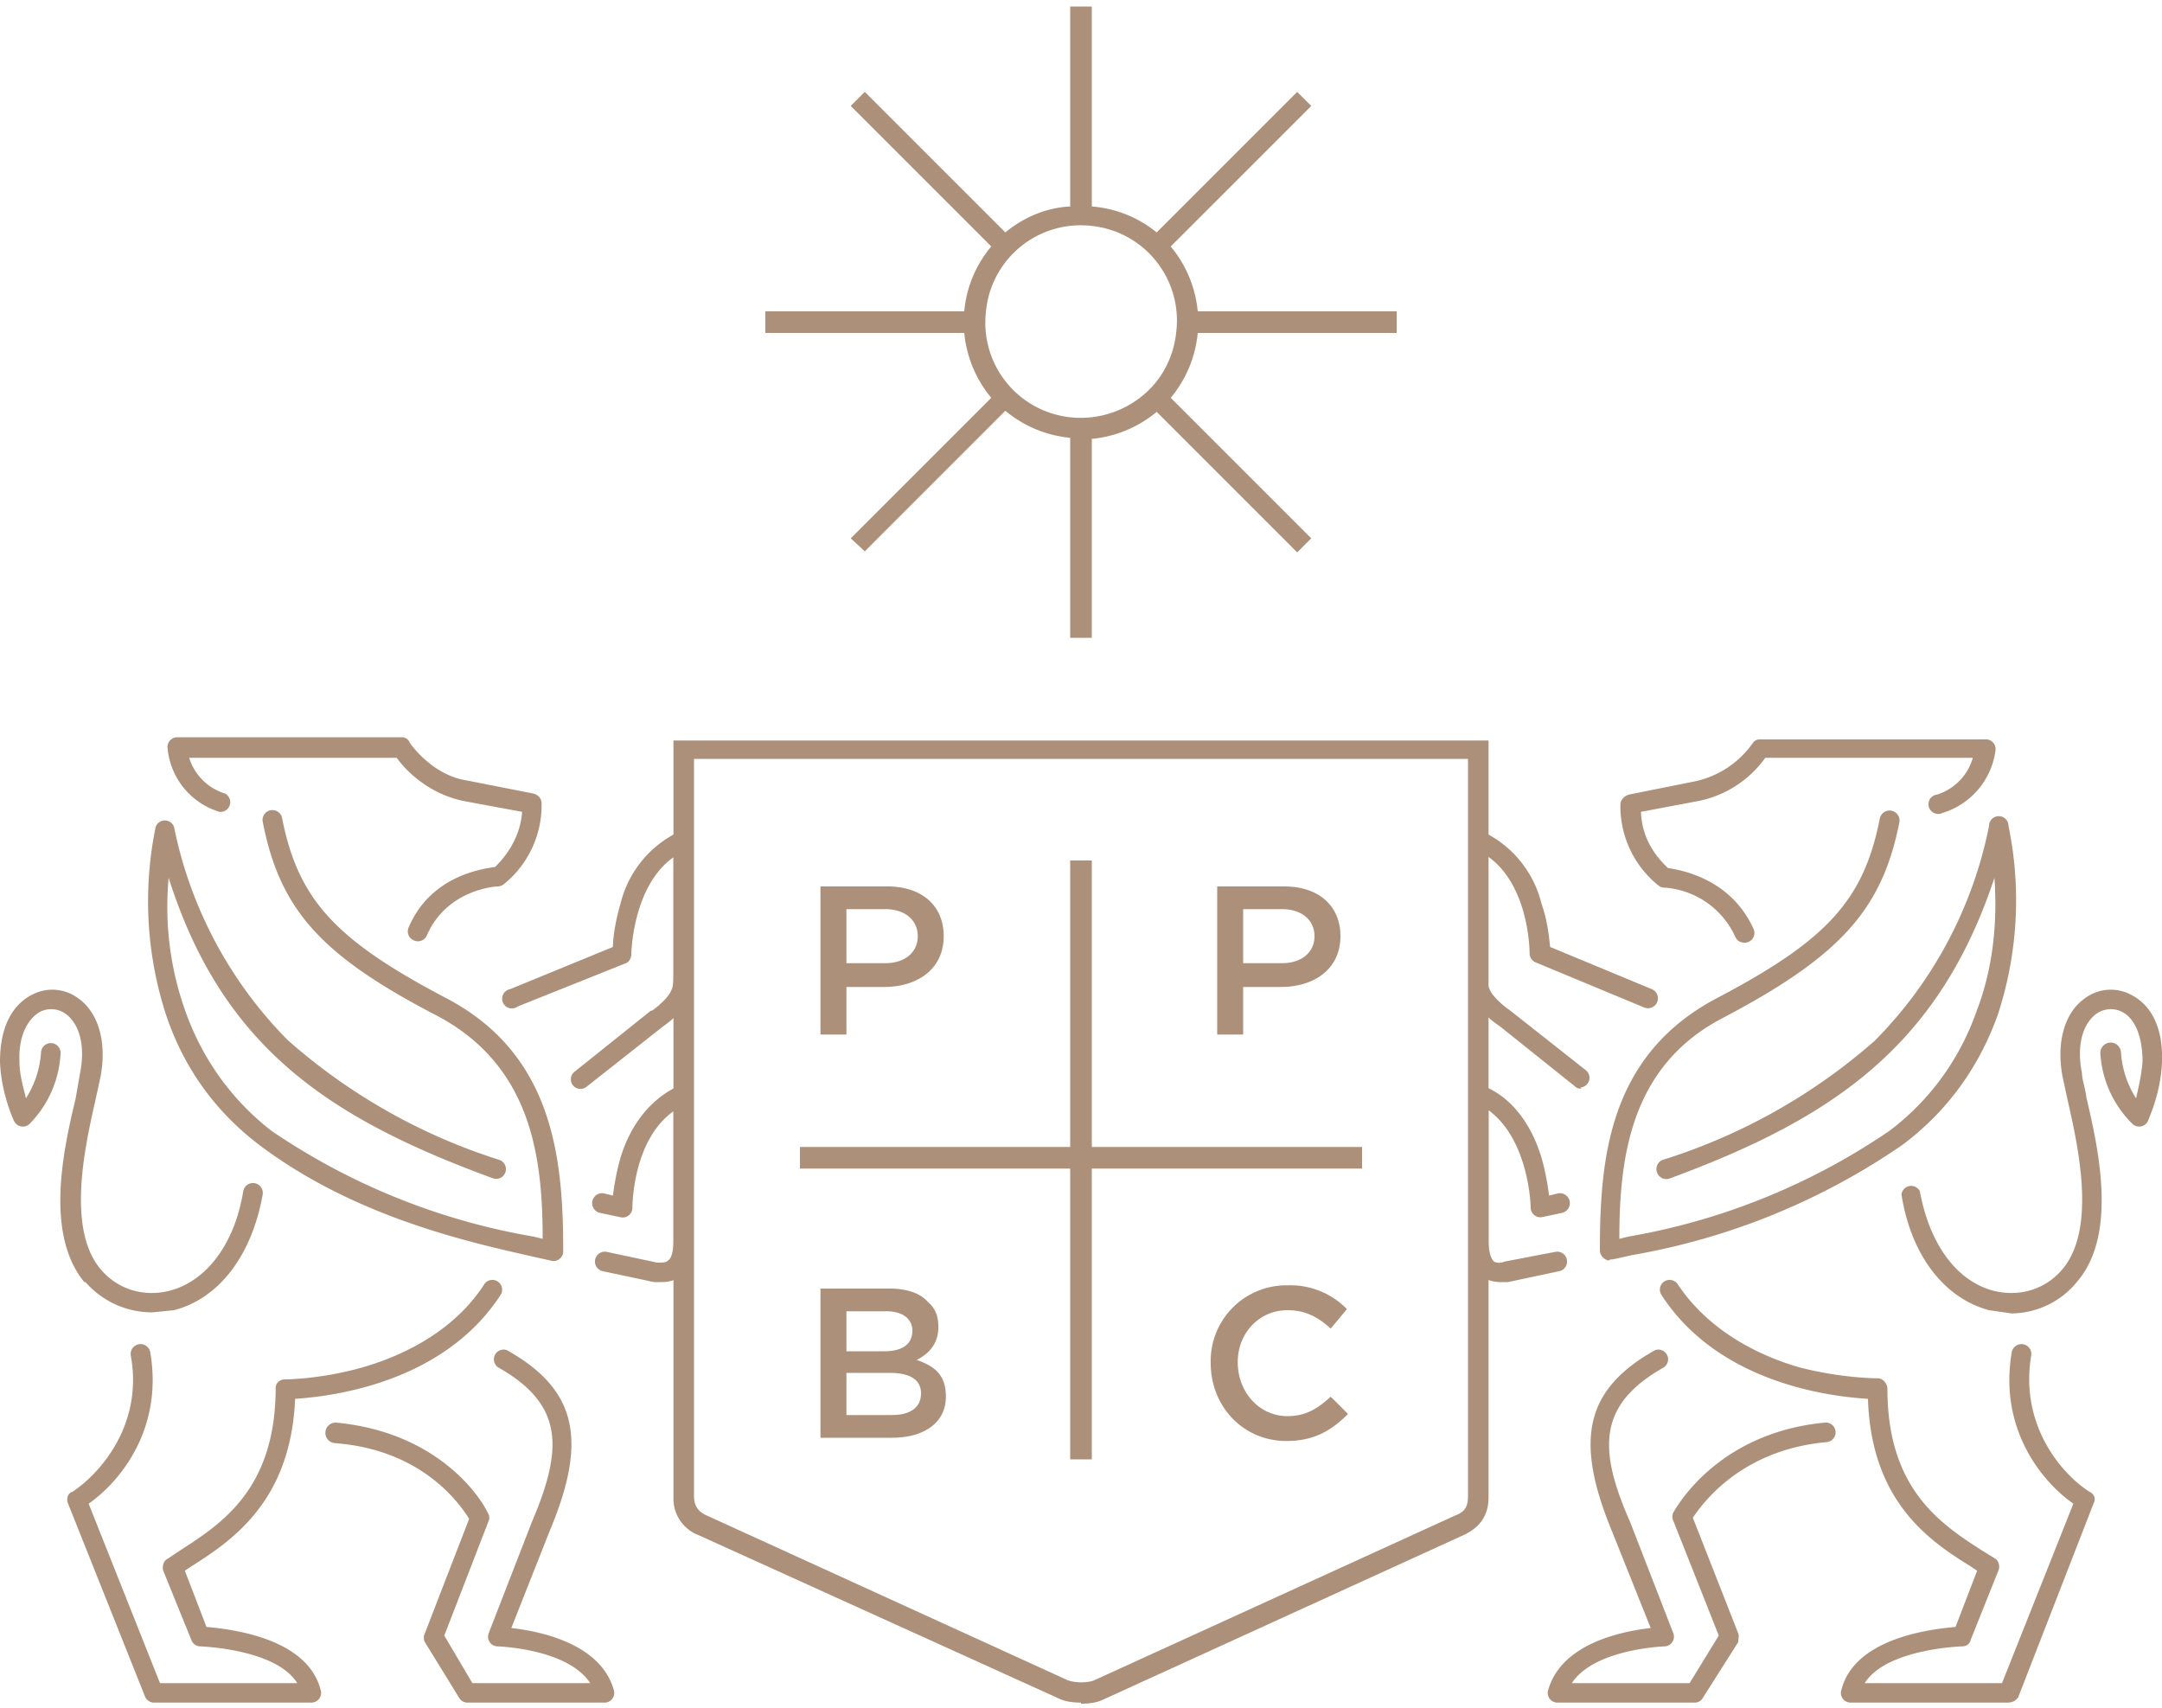 <svg width="200" height="158" fill="none" xmlns="http://www.w3.org/2000/svg"><path d="M78.3 89.1v-5h3.6c1.8 0 3 1 3 2.5s-1.2 2.5-3 2.5h-3.6Zm-2.4 6.6h2.4v-4.4h3.5c3 0 5.5-1.6 5.5-4.7 0-2.8-2-4.6-5.2-4.6h-6.2v13.7Zm43.1 37.6c2.6 0 4.2-1 5.7-2.5l-1.6-1.6c-1.2 1.1-2.3 1.8-4 1.8-2.6 0-4.6-2.2-4.6-5 0-2.7 2-4.8 4.6-4.8 1.6 0 2.8.6 4 1.7l1.5-1.8a7.3 7.3 0 0 0-5.5-2.2 7 7 0 0 0-7.1 7.2c0 4 3 7.2 7 7.2Z" fill="#AD9079"/><path d="M100 157.5c-.8 0-1.5-.1-2.1-.4L64.6 142a3.6 3.6 0 0 1-2.3-3.5v-70h75.4v70c0 1.7-.8 2.8-2.3 3.5l-33.3 15.2c-.6.3-1.3.4-2.1.4ZM64.2 70.2v68.2c0 1 .5 1.5 1.2 1.8l33.3 15.2c.7.3 2 .3 2.6 0l33.3-15.2c.8-.3 1.2-.7 1.2-1.8V70.2H64.2Z" fill="#AD9079"/><path d="M99 79.6h2V135h-2V79.6Z" fill="#AD9079"/><path d="M74 106.1h52v2H74v-2Zm11.2 22.8c0 1.3-1 2-2.7 2h-4.2V127h4c2 0 2.9.7 2.9 1.9Zm-.8-5.8c0 1.3-1 1.9-2.6 1.9h-3.5v-3.7H82c1.5 0 2.4.7 2.4 1.8Zm-8.5 9.9h6.6c3 0 5-1.4 5-3.8 0-2-1-2.8-2.7-3.4 1-.5 2-1.4 2-3v-.1c0-1-.3-1.7-1-2.3-.7-.8-2-1.2-3.5-1.2h-6.4V133ZM115 89.1v-5h3.6c1.8 0 3 1 3 2.5s-1.2 2.5-3 2.5H115Zm-2.4 6.6h2.4v-4.4h3.5c3 0 5.5-1.6 5.5-4.7 0-2.8-2-4.6-5.2-4.6h-6.2v13.7Zm31.4 61.8a.9.9 0 0 1-.8-1.1c1.2-4.4 6.9-5.5 9.5-5.8l-3.6-9c-3.5-8.5-2.4-13.1 4-16.7a.9.9 0 0 1 .8 1.6c-6.2 3.5-6 7.7-3.1 14.3l4 10.3a.9.9 0 0 1-.8 1.2s-6.5.2-8.6 3.4h10.9l2.7-4.4-4.2-10.6a.9.9 0 0 1 0-.8c.7-1.2 4.6-7.4 14-8.3a.9.9 0 1 1 .2 1.8c-7.8.7-11.4 5.5-12.4 7l4.2 10.7c.1.2 0 .5 0 .8l-3.3 5.2c-.1.2-.4.4-.7.4H144Zm41.8 0h-14.6a.9.9 0 0 1-.9-1c1.1-5 8.4-5.8 10.6-6l2-5.2-.6-.4c-3.7-2.3-9.2-5.9-9.5-15.5-3.2-.2-13.7-1.3-19.1-9.6a.9.9 0 0 1 1.5-1c3 4.5 7.8 6.7 11.3 7.7 3.9 1 7.1 1 7.2 1 .5 0 .9.5.9 1 0 9.3 5 12.5 8.7 14.9l1.3.8c.3.2.4.7.3 1l-2.6 6.5c-.1.4-.4.6-.8.6 0 0-7 .2-9 3.4h12.7l6.6-16.6c-3-2.1-6.9-7-5.7-14a.9.9 0 0 1 1.8.3c-1.1 6.6 3 11.1 5.4 12.6.4.2.6.6.4 1l-7 18c-.2.3-.5.5-1 .5Zm.3-36-2.1-.3c-4.1-1.1-7.2-5-8.1-10.7a.9.9 0 0 1 1.7-.3c.9 4.9 3.4 8.3 6.8 9.2 2.4.6 4.8-.1 6.4-2 3.1-3.7 1.5-11.1.5-15.5l-.5-2.3c-.6-3.2.2-5.9 2-7.2a4 4 0 0 1 4.3-.4c2 1 3 3.2 2.9 6.2-.1 3-1.3 5.4-1.3 5.5a.9.9 0 0 1-1.4.3 10 10 0 0 1-3-6.5.9.9 0 0 1 1.9-.2 9 9 0 0 0 1.4 4.3c.2-.9.5-2.1.6-3.4 0-2.3-.7-4-1.9-4.6-.8-.4-1.7-.3-2.4.2-1.3 1-1.8 3-1.3 5.5 0 .6.3 1.3.4 2.2 1.1 4.7 2.9 12.6-.8 17a7.9 7.9 0 0 1-6.1 3Zm-47.3-2.9c-.7 0-1.3-.2-1.8-.6-.7-.6-1.1-1.7-1.1-3.2v-13.5a.9.9 0 0 1 1.2-.9c2.6 1 4.5 3.4 5.5 6.7.4 1.4.6 2.7.7 3.5l.8-.2a.9.9 0 0 1 .4 1.8l-1.9.4a.9.9 0 0 1-1-.9s-.1-6.2-3.9-9v12c0 1.3.3 1.8.5 2 .2.1.5.2 1 0l4.7-.9a.9.9 0 0 1 .3 1.8l-4.7 1h-.7Zm10-2a1 1 0 0 1-.8-.9c0-8.5.8-18 10.7-23.3 10.3-5.4 13.7-9.1 15.2-16.7a.9.9 0 1 1 1.8.4c-1.6 8-5.4 12.3-16.2 18-8.6 4.4-9.7 12.8-9.7 20.5l.8-.2a61.3 61.3 0 0 0 24.2-9.8c3.7-2.8 6.5-6.6 8.1-11.2 1.4-3.7 1.9-7.8 1.6-12.2-5.2 15.7-15.1 22.3-30 27.8a.9.9 0 1 1-.7-1.7 54.2 54.2 0 0 0 19.6-11A39 39 0 0 0 184 76.4a.9.9 0 0 1 1.8 0 34 34 0 0 1-1 17.5c-1.8 5-4.8 9-8.8 12a63 63 0 0 1-25 10.2l-1.8.4h-.2Zm-2.5-15.9c-.2 0-.4 0-.6-.2l-7-5.6a7.9 7.9 0 0 1-2.5-2.6c-.3-.8-.3-2-.3-2.3V77.8a.9.9 0 0 1 1.2-.9 10 10 0 0 1 5.5 6.7c.6 1.7.7 3.2.8 4l9.4 3.9a.9.9 0 0 1-.7 1.7L142 89a.9.9 0 0 1-.5-.8c0-.1 0-6.3-3.9-9V90c0 .4 0 1.2.2 1.5.2.6 1.2 1.5 1.8 1.9l7.1 5.6a.9.9 0 0 1-.5 1.6Zm15-13.5a.9.9 0 0 1-.8-.6 7.8 7.8 0 0 0-6.7-4.5 1 1 0 0 1-.4-.2 9.4 9.4 0 0 1-3.5-7.5c0-.4.4-.8.8-.9l6-1.2a8.8 8.8 0 0 0 5.4-3.5c.2-.3.4-.4.7-.4h20.8a.9.9 0 0 1 1 1 7 7 0 0 1-4.9 5.8.9.9 0 1 1-.5-1.7 5 5 0 0 0 3.3-3.4h-19.2a10 10 0 0 1-6.2 4l-5.3 1c.1 3 2 4.7 2.5 5.2 1.3.2 5.8 1 7.9 5.6a.9.9 0 0 1-.9 1.3Zm-32.1-56.4v-2h-18.4a11 11 0 0 0-2.5-6l13-13-1.3-1.3-13 13a10.8 10.8 0 0 0-6-2.4V.6h-2v18.5c-2.2.1-4.3 1-6 2.4l-13-13-1.3 1.3 13 13a10.8 10.8 0 0 0-2.5 6H70.8v2h18.4a11 11 0 0 0 2.5 6l-13 13L80 51l13-13a11 11 0 0 0 6 2.5V59h2V40.6a11 11 0 0 0 6-2.5l13 13 1.3-1.3-13-13a11 11 0 0 0 2.5-6h18.4Zm-22.3 4.6a9 9 0 0 1-7.9 3.2 8.8 8.8 0 0 1-7.8-9.7 8.8 8.8 0 0 1 9.8-8 8.8 8.8 0 0 1 7.8 9.9 8.8 8.8 0 0 1-1.9 4.6ZM56 157.5H43.2a.9.9 0 0 1-.7-.4l-3.2-5.2a.9.9 0 0 1 0-.8l4.1-10.6c-1-1.6-4.5-6.4-12.4-7a.9.9 0 1 1 .1-1.9c9.5.9 13.4 7 14 8.3.2.3.2.6.1.8l-4.1 10.6 2.6 4.4h10.9c-2.1-3.2-8.5-3.4-8.6-3.4a.9.9 0 0 1-.8-1.2l4-10.3c2.8-6.6 3.1-10.8-3.1-14.3a.9.9 0 0 1 .8-1.6c6.4 3.6 7.5 8.2 4 16.6l-3.6 9.1c2.6.3 8.3 1.4 9.5 5.8a.9.9 0 0 1-.8 1.1Zm-42.6-.6-7.1-17.8c-.2-.5 0-1 .4-1.1 2.3-1.5 6.6-6 5.4-12.6a.9.9 0 1 1 1.8-.3c1.2 7-2.7 11.9-5.7 14l6.6 16.6h12.7c-2-3.2-9-3.4-9-3.4a.9.9 0 0 1-.8-.6l-2.6-6.4c-.1-.4 0-.9.4-1.1l1.2-.8c3.7-2.4 8.8-5.6 8.8-15 0-.4.3-.8.9-.8 0 0 3.2 0 7.1-1.1 3.5-1 8.4-3.2 11.3-7.7a.9.9 0 1 1 1.5 1c-5.4 8.3-16 9.4-19 9.6-.4 9.6-6 13.2-9.6 15.5l-.6.4 2 5.2c2.2.2 9.5 1 10.6 6a.9.9 0 0 1-.9 1H14.2a.9.9 0 0 1-.8-.6Zm-5.6-38.3c-3.7-4.5-1.9-12.4-.8-17l.4-2.3c.5-2.5 0-4.5-1.3-5.5-.7-.5-1.6-.6-2.4-.2-1.2.7-2 2.3-1.9 4.6 0 1.3.4 2.5.6 3.4a9 9 0 0 0 1.4-4.3.9.9 0 0 1 1.8.2 10 10 0 0 1-2.9 6.5.9.9 0 0 1-1.4-.3S.1 101.2 0 98.2c0-3 1-5.2 3-6.2a4 4 0 0 1 4.3.4c1.8 1.3 2.6 4 2 7.2l-.5 2.3c-1 4.4-2.6 11.8.5 15.5 1.6 1.9 4 2.6 6.4 2 3.4-.9 6-4.3 6.8-9.2a.9.9 0 0 1 1.8.3c-1 5.6-4 9.6-8.2 10.7l-2 .2c-2.4 0-4.6-1-6.2-2.8Zm52.7 0-4.7-1a.9.9 0 1 1 .3-1.8l4.7 1c.5 0 .8 0 1-.2.2-.1.5-.6.5-1.8v-12c-3.8 2.7-3.8 8.8-3.8 9a.9.9 0 0 1-1.1.8l-1.9-.4a.9.9 0 1 1 .4-1.8l.8.2c.1-.8.3-2.1.7-3.5 1-3.3 3-5.6 5.5-6.7l.8.1c.3.2.4.5.4.8v13.5c0 1.5-.4 2.6-1.1 3.2-.5.4-1 .6-1.8.6h-.7Zm-9.6-2-1.8-.4c-5.7-1.3-16.2-3.6-25-10.2-4-3-7-7-8.7-12a34 34 0 0 1-1-17.5.9.9 0 0 1 1.7 0 39 39 0 0 0 10.5 19.7 54.2 54.2 0 0 0 19.6 11.1.9.9 0 0 1-.6 1.7c-15-5.5-25-12-30-27.8-.4 4.4.2 8.5 1.5 12.2 1.6 4.6 4.4 8.4 8 11.2a61.4 61.4 0 0 0 24.3 9.8l.8.2c0-7.7-1.1-16-9.7-20.6-10.8-5.6-14.6-9.8-16.2-18a.9.9 0 1 1 1.8-.3c1.5 7.6 5 11.3 15.3 16.7 9.8 5.2 10.7 14.8 10.7 23.3a.9.9 0 0 1-1.2.9Zm2.1-16.2a.9.9 0 0 1 .2-1.3l7-5.6h.1c.6-.4 1.6-1.3 1.8-1.9.2-.3.2-1.1.2-1.5V79.3c-3.8 2.7-3.9 8.9-3.9 9 0 .3-.2.7-.5.8l-10 4a.9.9 0 1 1-.7-1.6l9.5-3.9c0-.8.2-2.3.7-4a10 10 0 0 1 5.5-6.7.9.9 0 0 1 1.2.9V90c0 .3 0 1.5-.3 2.3a7.9 7.9 0 0 1-2.4 2.6l-7.1 5.6a.9.9 0 0 1-1.3-.1ZM38.3 87a.9.9 0 0 1-.5-1.2c2-4.7 6.6-5.4 8-5.6.5-.5 2.3-2.3 2.5-5.1l-5.4-1c-3.4-.7-5.5-3-6.2-4H17.5a5 5 0 0 0 3.3 3.3.9.9 0 0 1-.5 1.7 6.8 6.8 0 0 1-4.8-5.9.9.9 0 0 1 .9-1h20.8c.3 0 .6.2.7.5 0 0 2 3 5.3 3.5l6.1 1.2c.5.1.8.5.8.9a9.4 9.4 0 0 1-3.5 7.5 1 1 0 0 1-.5.2c-.5 0-4.8.4-6.6 4.5a.9.9 0 0 1-1.2.5Z" fill="#AD9079"/></svg>